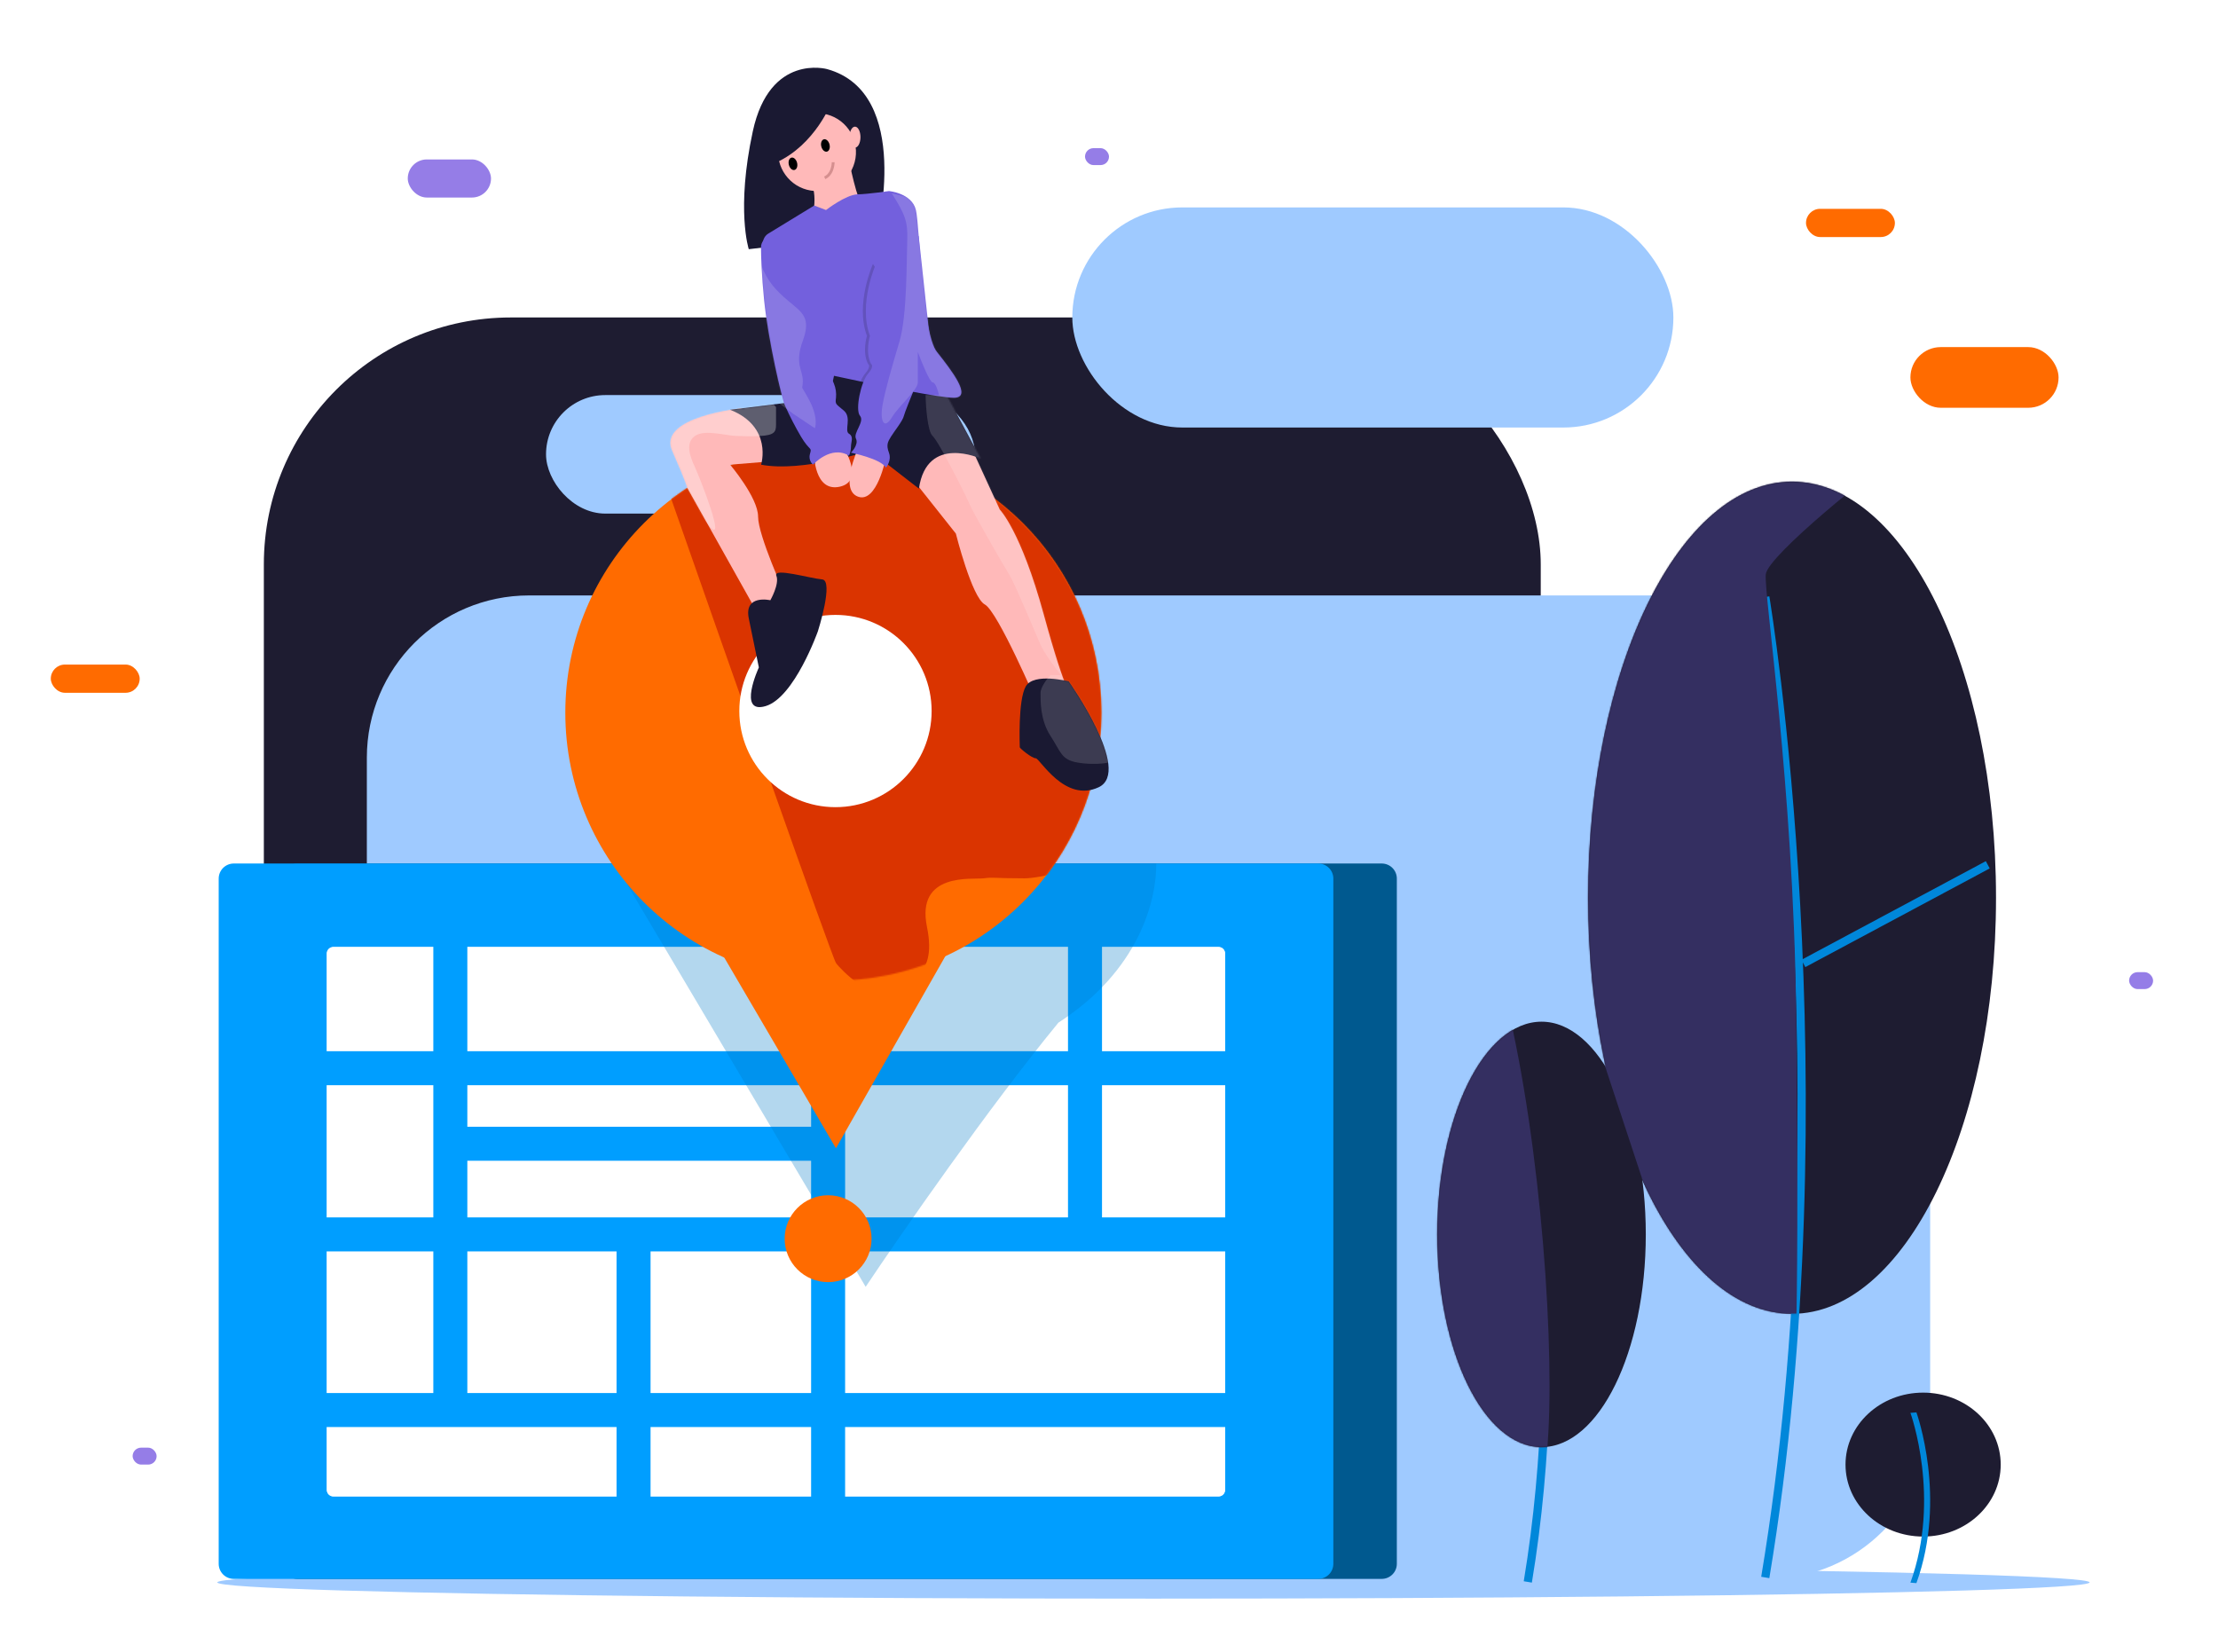 <svg width="1572" height="1171" viewBox="0 0 1572 1171" fill="none" xmlns="http://www.w3.org/2000/svg">
<rect width="1572" height="1171" fill="white"/>
<ellipse cx="817.5" cy="1121.5" rx="663.5" ry="11.5" fill="#9FCAFF"/>
<rect x="187" y="225" width="905" height="719" rx="175" fill="#1E1C31"/>
<rect x="260" y="422" width="1108" height="697" rx="115" fill="#9FCAFF"/>
<path d="M1363 1089C1393.38 1089 1418 1066.17 1418 1038C1418 1009.83 1393.38 987 1363 987C1332.62 987 1308 1009.83 1308 1038C1308 1066.17 1332.62 1089 1363 1089Z" fill="#1E1C31"/>
<path d="M1085.71 1121.64C1115.31 944.085 1086.01 767.171 1085.71 765.406L1079.96 766.381C1080.25 768.137 1109.39 944.122 1079.95 1120.68L1085.71 1121.64Z" fill="#0087DA"/>
<path d="M1358.25 1122C1380.08 1061.69 1358.47 1001.6 1358.25 1001L1354 1001.33C1354.22 1001.93 1375.71 1061.7 1354 1121.67L1358.25 1122Z" fill="#0087DA"/>
<rect x="387" y="280" width="304" height="84" rx="42" fill="#9FCAFF"/>
<rect x="760" y="147" width="426" height="156" rx="78" fill="#9FCAFF"/>
<rect x="1280" y="148" width="63" height="20" rx="10" fill="#FF6B00"/>
<rect x="36" y="471" width="63" height="20" rx="10" fill="#FF6B00"/>
<rect x="289" y="113" width="59" height="27" rx="13.5" fill="#957DE7"/>
<rect x="769" y="105" width="17" height="12" rx="6" fill="#957DE7"/>
<rect x="1509" y="689" width="17" height="12" rx="6" fill="#957DE7"/>
<rect x="94" y="1026" width="17" height="12" rx="6" fill="#957DE7"/>
<rect x="1354" y="246" width="105" height="43" rx="21.5" fill="#FF6B00"/>
<path d="M1027.47 842.444L1024.72 847.594L1091.55 883.333L1094.3 878.183L1027.47 842.444Z" fill="#0087DA"/>
<path d="M1162.08 860.347L1095.26 896.106L1098.01 901.255L1164.84 865.496L1162.08 860.347Z" fill="#0087DA"/>
<path d="M1092.54 1025.63C1133.36 1025.63 1166.45 958.129 1166.45 874.864C1166.45 791.598 1133.36 724.099 1092.54 724.099C1051.72 724.099 1018.63 791.598 1018.63 874.864C1018.63 958.129 1051.72 1025.63 1092.54 1025.63Z" fill="#1E1C31"/>
<path d="M1270.11 931.135C1349.95 931.135 1414.67 799.113 1414.67 636.257C1414.67 473.4 1349.95 341.378 1270.11 341.378C1190.28 341.378 1125.56 473.4 1125.56 636.257C1125.56 799.113 1190.28 931.135 1270.11 931.135Z" fill="#1E1C31"/>
<path d="M1254.01 1118.47C1311.83 771.646 1254.6 426.089 1254.01 422.639L1248.25 423.614C1248.84 427.055 1305.9 771.684 1248.25 1117.51L1254.01 1118.47Z" fill="#0087DA"/>
<path d="M1141.53 575.308L1138.78 580.457L1269.49 650.36L1272.25 645.211L1141.53 575.308Z" fill="#0087DA"/>
<path d="M1407.45 610.325L1276.75 680.265L1279.51 685.413L1410.2 615.474L1407.45 610.325Z" fill="#0087DA"/>
<path d="M979.337 1119H210.663C207.836 1119 205.126 1117.87 203.127 1115.87C201.128 1113.87 200.003 1111.16 200 1108.34V622.663C200.003 619.836 201.128 617.125 203.127 615.127C205.126 613.128 207.836 612.003 210.663 612H979.337C982.164 612.003 984.874 613.128 986.873 615.127C988.872 617.126 989.997 619.836 990 622.663V1108.34C989.997 1111.16 988.872 1113.87 986.873 1115.87C984.874 1117.87 982.164 1119 979.337 1119Z" fill="#00598F"/>
<path d="M934.337 1119H165.663C162.836 1119 160.126 1117.87 158.127 1115.87C156.128 1113.87 155.003 1111.16 155 1108.34V622.663C155.003 619.836 156.128 617.125 158.127 615.127C160.126 613.128 162.836 612.003 165.663 612H934.337C937.164 612.003 939.874 613.128 941.873 615.127C943.872 617.126 944.997 619.836 945 622.663V1108.34C944.997 1111.16 943.872 1113.87 941.873 1115.87C939.874 1117.87 937.164 1119 934.337 1119Z" fill="#009EFF"/>
<path d="M236.221 671.194C235.009 671.195 233.847 671.677 232.99 672.534C232.133 673.39 231.651 674.552 231.65 675.764V1055.96C231.651 1057.18 232.133 1058.34 232.99 1059.19C233.847 1060.05 235.009 1060.53 236.221 1060.53H863.684C864.896 1060.53 866.058 1060.05 866.915 1059.19C867.772 1058.34 868.254 1057.18 868.255 1055.96V675.764C868.254 674.552 867.772 673.39 866.915 672.534C866.058 671.677 864.896 671.195 863.684 671.194H236.221Z" fill="white"/>
<path d="M236.221 671.194C235.009 671.195 233.847 671.677 232.99 672.534C232.133 673.39 231.651 674.552 231.65 675.764V1055.96C231.651 1057.18 232.133 1058.34 232.99 1059.19C233.847 1060.05 235.009 1060.53 236.221 1060.53H863.684C864.896 1060.53 866.058 1060.05 866.915 1059.19C867.772 1058.34 868.254 1057.18 868.255 1055.96V675.764C868.254 674.552 867.772 673.39 866.915 672.534C866.058 671.677 864.896 671.195 863.684 671.194H236.221Z" fill="white"/>
<path d="M869.779 745.026H222.864V769.119H869.779V745.026Z" fill="#009EFF"/>
<path d="M869.779 862.812H222.864V886.904H869.779V862.812Z" fill="#009EFF"/>
<path d="M589.6 798.565H319.168V822.658H589.6V798.565Z" fill="#009EFF"/>
<path d="M869.779 987.29H222.864V1011.38H869.779V987.29Z" fill="#009EFF"/>
<path d="M331.217 669.67H307.119V1002.01H331.217V669.67Z" fill="#009EFF"/>
<path d="M781.045 669.67H756.947V876.197H781.045V669.67Z" fill="#009EFF"/>
<path d="M598.971 669.67H574.874V1062.06H598.971V669.67Z" fill="#009EFF"/>
<path d="M461.078 866.827H436.98V1062.06H461.078V866.827Z" fill="#009EFF"/>
<path opacity="0.3" d="M819.5 612H724.5L474.673 526L434.5 610L613.538 912C638.634 874.451 701.095 784.435 750.172 724.757C807.279 687.91 819.686 638.367 819.5 612Z" fill="#007AC6"/>
<path d="M586.923 908.69C603.928 908.69 617.714 894.907 617.714 877.905C617.714 860.903 603.928 847.12 586.923 847.12C569.917 847.12 556.131 860.903 556.131 877.905C556.131 894.907 569.917 908.69 586.923 908.69Z" fill="#FF6B00"/>
<path d="M590.614 695.027C695.517 695.027 780.558 610.006 780.558 505.126C780.558 400.246 695.517 315.224 590.614 315.224C485.71 315.224 400.669 400.246 400.669 505.126C400.669 610.006 485.71 695.027 590.614 695.027Z" fill="#FF6B00"/>
<path d="M592.471 813.83L532.462 711.344L472.454 608.858L591.234 608.144L710.013 607.429L651.242 710.63L592.471 813.83Z" fill="#FF6B00"/>
<mask id="mask0" mask-type="alpha" maskUnits="userSpaceOnUse" x="400" y="315" width="381" height="381">
<path d="M590.614 695.027C695.517 695.027 780.558 610.006 780.558 505.126C780.558 400.246 695.517 315.224 590.614 315.224C485.71 315.224 400.669 400.246 400.669 505.126C400.669 610.006 485.71 695.027 590.614 695.027Z" fill="#FF7A00"/>
</mask>
<g mask="url(#mask0)">
<path d="M592.5 682.5C589.7 678.5 513 460.167 475 351.5L531.5 300H710C720.4 300 768.333 343.667 791 365.5C803 437.167 827 581.9 827 587.5C827 594.5 749.5 622.5 726 622.5C702.5 622.5 705 621.5 697 622.5C689 623.5 649 618 657 657C665 696 639.5 695.5 629 702.5C618.5 709.5 596 687.5 592.5 682.5Z" fill="#DA3400"/>
</g>
<path d="M592.138 572.065C629.776 572.065 660.287 541.561 660.287 503.931C660.287 466.302 629.776 435.797 592.138 435.797C554.5 435.797 523.989 466.302 523.989 503.931C523.989 541.561 554.5 572.065 592.138 572.065Z" fill="white"/>
<path d="M586.22 48.976C586.22 48.976 545.576 37.529 533.554 93.045C521.533 148.56 530.692 176.604 530.692 176.604L621.426 166.016C621.426 166.016 647.186 65.859 586.22 48.976Z" fill="#1A1932"/>
<path d="M525.411 289.425C525.411 289.425 465.793 295.361 476.412 319.425C487.031 343.489 487.031 345.612 487.031 345.612L539.416 439.036L556.406 421.342C556.406 421.342 537.293 379.584 537.293 366.137C537.293 352.689 517.471 329.334 517.471 329.334L552.159 326.503L525.411 289.425Z" fill="#FFB9B9"/>
<path d="M688.787 318.009L708.608 361.183C708.608 361.183 723.475 376.045 739.757 435.497C756.039 494.949 759.578 492.825 759.578 492.825L734.801 497.78C734.801 497.78 707.193 433.374 697.99 428.42C688.787 423.465 677.46 378.169 677.46 378.169L644.896 337.119L654.807 315.178L688.787 318.009Z" fill="#FFB9B9"/>
<path d="M664.718 268.466L695.158 325.087C695.158 325.087 656.931 307.393 651.267 346.32L616.579 319.425C616.579 319.425 568.441 334.996 539.417 329.334C539.417 329.334 547.912 302.439 517.471 290.407L586.139 281.914L583.307 267.051L590.387 252.896L664.718 268.466Z" fill="#1A1932"/>
<path d="M545.975 425.407C545.975 425.407 527.155 421.033 530.715 438.366L537.835 473.03C537.835 473.03 522.319 506.561 542.707 500.411C563.095 494.261 579.703 447.326 579.703 447.326C579.703 447.326 591.158 411.334 582.691 410.645C574.224 409.955 547.872 402.128 550.234 408.001C552.597 413.874 545.975 425.407 545.975 425.407Z" fill="#1A1932"/>
<path d="M757.455 482.917C757.455 482.917 732.678 476.547 727.014 486.456C721.351 496.364 722.767 528.921 722.767 529.629C722.767 530.337 731.262 537.414 734.093 537.414C736.925 537.414 754.623 569.263 778.692 557.939C802.761 546.615 757.455 482.917 757.455 482.917Z" fill="#1A1932"/>
<path d="M606.311 112.224C608.754 97.177 598.532 82.999 583.481 80.557C568.43 78.115 554.249 88.334 551.807 103.382C549.364 118.429 559.586 132.607 574.637 135.049C589.688 137.491 603.869 127.272 606.311 112.224Z" fill="#FFB9B9"/>
<path d="M601.713 113.468C601.713 113.468 607.376 143.193 612.332 147.44C617.287 151.686 574.812 158.056 574.812 158.056C574.812 158.056 581.184 137.531 573.397 126.915C565.609 116.298 601.713 113.468 601.713 113.468Z" fill="#FFB9B9"/>
<path d="M676.044 281.914C671.223 281.914 658.948 279.918 645.186 277.349C633.279 275.126 620.246 272.486 609.967 270.349C598.959 268.056 591.095 266.343 591.095 266.343C591.095 266.343 588.263 284.037 579.06 281.914C571.131 280.088 547.437 197.344 541.031 174.476C540.563 172.807 540.653 171.03 541.288 169.416C541.923 167.802 543.068 166.44 544.549 165.537L577.092 145.67L585.431 148.855C585.431 148.855 599.519 137.97 607.695 137.751C615.871 137.531 630.03 135.408 630.03 135.408C630.03 135.408 646.312 136.823 649.144 148.855C651.975 160.887 653.391 235.909 664.01 249.357C674.629 262.804 689.495 281.914 676.044 281.914Z" fill="#7360DD"/>
<path d="M576.936 321.548C576.936 321.548 576.936 349.151 595.342 344.904C613.747 340.658 596.758 315.178 596.758 315.178L576.936 321.548Z" fill="#FFB9B9"/>
<path d="M627.906 324.379C627.906 324.379 621.535 356.936 608.084 351.982C594.634 347.027 608.084 318.009 608.084 318.009L627.906 324.379Z" fill="#FFB9B9"/>
<path opacity="0.15" d="M657.638 247.234C657.638 247.234 650.708 263.767 645.186 277.349C633.279 275.126 620.246 272.486 609.967 270.349C610.706 268.394 611.742 266.566 613.04 264.928C617.995 259.266 615.163 257.85 615.163 257.85C610.916 249.357 614.456 238.033 614.456 238.033C605.961 215.385 618.703 187.074 618.703 187.074L657.638 247.234Z" fill="black"/>
<path d="M620.827 187.074C620.827 187.074 608.084 215.385 616.579 238.033C616.579 238.033 613.04 249.357 617.287 257.85C617.287 257.85 620.119 259.266 615.163 264.928C610.208 270.59 605.96 290.407 609.5 294.653C613.04 298.9 604.545 306.685 606.668 310.932C608.792 315.178 603.129 320.84 603.129 320.84C603.129 320.84 624.366 325.087 627.906 331.457C627.906 331.457 632.153 326.502 630.03 320.84C627.906 315.178 629.322 313.055 631.446 309.516C633.569 305.978 639.94 298.192 640.648 294.653C641.356 291.115 659.762 247.234 659.762 247.234L651.13 167.267L620.827 187.074Z" fill="#7360DD"/>
<path d="M547.204 167.257L545.881 167.497C544.037 167.832 542.37 168.806 541.174 170.249C539.978 171.692 539.33 173.51 539.344 175.384C539.394 182.49 539.795 195.101 541.54 212.554C544.372 240.864 554.283 283.329 556.406 287.576C559.779 295.09 563.56 302.415 567.733 309.516C574.104 320.133 575.52 316.594 574.104 321.548C573.674 322.913 573.645 324.373 574.021 325.753C574.398 327.134 575.164 328.377 576.228 329.334C576.228 329.334 588.971 315.178 601.713 322.964C602.624 320.962 603.106 318.793 603.129 316.594C603.129 313.055 605.253 309.516 601.713 307.393C598.174 305.27 603.837 296.069 598.173 291.115C592.51 286.16 591.802 286.868 592.51 281.914C592.841 278.545 592.355 275.147 591.094 272.005L547.204 167.257Z" fill="#7360DD"/>
<path d="M605.961 104.621C608.111 104.621 609.854 101.293 609.854 97.189C609.854 93.085 608.111 89.758 605.961 89.758C603.81 89.758 602.067 93.085 602.067 97.189C602.067 101.293 603.81 104.621 605.961 104.621Z" fill="#FFB9B9"/>
<path d="M589.381 72.348C589.381 72.348 577.932 102.681 549.882 115.273L545.303 88.373L589.381 72.348Z" fill="#1A1932"/>
<mask id="mask1" mask-type="alpha" maskUnits="userSpaceOnUse" x="1018" y="341" width="397" height="685">
<path d="M1092.54 1025.63C1133.36 1025.63 1166.45 958.129 1166.45 874.864C1166.45 791.598 1133.36 724.099 1092.54 724.099C1051.72 724.099 1018.63 791.598 1018.63 874.864C1018.63 958.129 1051.72 1025.63 1092.54 1025.63Z" fill="#1E1C31"/>
<path d="M1270.11 931.135C1349.95 931.135 1414.67 799.113 1414.67 636.257C1414.67 473.4 1349.95 341.378 1270.11 341.378C1190.28 341.378 1125.56 473.4 1125.56 636.257C1125.56 799.113 1190.28 931.135 1270.11 931.135Z" fill="#1E1C31"/>
</mask>
<g mask="url(#mask1)">
<path d="M1251.5 407C1253 393.5 1331 331 1341 326C1318.33 290.333 1265.4 218 1235 214C1197 209 1157.5 283.5 1113 367.5C1068.5 451.5 1035.5 522.5 1014 587C992.5 651.5 1005.5 674.5 994 745.5C982.5 816.5 986 836.5 994 894C1002 951.5 1042 1041 1052 1082.5C1062 1124 1086.5 1099 1095 1041C1103.5 983 1095 836.5 1072 729C1053.6 643 1079.67 624.833 1095 626.5L1169 851C1174.5 903.833 1187.2 1005.9 1194 991.5C1200.8 977.1 1249.5 952.5 1273 942C1273.67 920 1274.6 844 1273 716C1271 556 1250 420.5 1251.5 407Z" fill="#342F61"/>
</g>
<mask id="mask2" mask-type="alpha" maskUnits="userSpaceOnUse" x="475" y="48" width="311" height="513">
<path d="M586.22 48.976C586.22 48.976 545.576 37.529 533.554 93.045C521.533 148.56 530.692 176.604 530.692 176.604L621.426 166.016C621.426 166.016 647.186 65.859 586.22 48.976Z" fill="#2F2E41"/>
<path d="M525.411 289.425C525.411 289.425 465.793 295.361 476.412 319.425C487.031 343.489 487.031 345.612 487.031 345.612L539.416 439.036L556.406 421.342C556.406 421.342 537.293 379.584 537.293 366.137C537.293 352.689 517.471 329.334 517.471 329.334L552.159 326.503L525.411 289.425Z" fill="#FFB9B9"/>
<path d="M688.787 318.009L708.608 361.183C708.608 361.183 723.475 376.045 739.757 435.497C756.039 494.949 759.578 492.825 759.578 492.825L734.801 497.78C734.801 497.78 707.193 433.374 697.99 428.42C688.787 423.465 677.46 378.169 677.46 378.169L644.896 337.119L654.807 315.178L688.787 318.009Z" fill="#FFB9B9"/>
<path d="M664.718 268.466L695.158 325.087C695.158 325.087 656.931 307.393 651.267 346.32L616.579 319.425C616.579 319.425 568.441 334.996 539.417 329.334C539.417 329.334 547.912 302.439 517.471 290.407L586.139 281.914L583.307 267.051L590.387 252.896L664.718 268.466Z" fill="black"/>
<path d="M543.664 426.296C543.664 426.296 524.55 423.465 529.506 440.451L539.417 474.424C539.417 474.424 526.674 509.104 546.496 501.318C566.318 493.533 579.06 445.406 579.06 445.406C579.06 445.406 587.555 408.602 579.06 408.602C570.565 408.602 543.664 402.94 546.496 408.602C549.328 414.264 543.664 426.296 543.664 426.296Z" fill="black"/>
<path d="M757.455 482.917C757.455 482.917 732.678 476.547 727.014 486.456C721.351 496.364 722.767 528.921 722.767 529.629C722.767 530.337 731.262 537.414 734.093 537.414C736.925 537.414 754.623 569.263 778.692 557.939C802.761 546.615 757.455 482.917 757.455 482.917Z" fill="black"/>
<path d="M606.311 112.224C608.754 97.177 598.532 82.999 583.481 80.557C568.43 78.115 554.249 88.334 551.807 103.382C549.364 118.429 559.586 132.607 574.637 135.049C589.688 137.491 603.869 127.272 606.311 112.224Z" fill="#FFB9B9"/>
<path d="M601.713 113.468C601.713 113.468 607.376 143.193 612.332 147.44C617.287 151.686 574.812 158.056 574.812 158.056C574.812 158.056 581.184 137.531 573.397 126.915C565.609 116.298 601.713 113.468 601.713 113.468Z" fill="#FFB9B9"/>
<path d="M676.044 281.914C671.223 281.914 658.948 279.918 645.186 277.349C633.279 275.126 620.246 272.486 609.967 270.349C598.959 268.056 591.095 266.343 591.095 266.343C591.095 266.343 588.263 284.037 579.06 281.914C571.131 280.088 547.437 197.344 541.031 174.476C540.563 172.807 540.653 171.03 541.288 169.416C541.923 167.802 543.068 166.44 544.549 165.537L577.092 145.67L585.431 148.855C585.431 148.855 599.519 137.97 607.695 137.751C615.871 137.531 630.03 135.408 630.03 135.408C630.03 135.408 646.312 136.823 649.144 148.855C651.975 160.887 653.391 235.909 664.01 249.357C674.629 262.804 689.495 281.914 676.044 281.914Z" fill="#7360DD"/>
<path d="M576.936 321.548C576.936 321.548 576.936 349.151 595.342 344.904C613.747 340.658 596.758 315.178 596.758 315.178L576.936 321.548Z" fill="#FFB9B9"/>
<path d="M627.906 324.379C627.906 324.379 621.535 356.936 608.084 351.982C594.634 347.027 608.084 318.009 608.084 318.009L627.906 324.379Z" fill="#FFB9B9"/>
<path opacity="0.15" d="M657.638 247.234C657.638 247.234 650.708 263.767 645.186 277.349C633.279 275.126 620.246 272.486 609.967 270.349C610.706 268.394 611.742 266.566 613.04 264.928C617.995 259.266 615.163 257.85 615.163 257.85C610.916 249.357 614.456 238.033 614.456 238.033C605.961 215.385 618.703 187.074 618.703 187.074L657.638 247.234Z" fill="black"/>
<path d="M620.827 187.074C620.827 187.074 608.084 215.385 616.579 238.033C616.579 238.033 613.04 249.357 617.287 257.85C617.287 257.85 620.119 259.266 615.163 264.928C610.208 270.59 605.96 290.407 609.5 294.653C613.04 298.9 604.545 306.685 606.668 310.932C608.792 315.178 603.129 320.84 603.129 320.84C603.129 320.84 624.366 325.087 627.906 331.457C627.906 331.457 632.153 326.502 630.03 320.84C627.906 315.178 629.322 313.055 631.446 309.516C633.569 305.978 639.94 298.192 640.648 294.653C641.356 291.115 659.762 247.234 659.762 247.234L651.13 167.267L620.827 187.074Z" fill="#7360DD"/>
<path d="M547.204 167.257L545.881 167.497C544.037 167.832 542.37 168.806 541.174 170.249C539.978 171.692 539.33 173.51 539.344 175.384C539.394 182.49 539.795 195.101 541.54 212.554C544.372 240.864 554.283 283.329 556.406 287.576C559.779 295.09 563.56 302.415 567.733 309.516C574.104 320.133 575.52 316.594 574.104 321.548C573.674 322.913 573.645 324.373 574.021 325.753C574.398 327.134 575.164 328.377 576.228 329.334C576.228 329.334 588.971 315.178 601.713 322.964C602.624 320.962 603.106 318.793 603.129 316.594C603.129 313.055 605.253 309.516 601.713 307.393C598.174 305.27 603.837 296.069 598.173 291.115C592.51 286.16 591.802 286.868 592.51 281.914C592.841 278.545 592.355 275.147 591.094 272.005L547.204 167.257Z" fill="#7360DD"/>
<path d="M605.961 104.621C608.111 104.621 609.854 101.293 609.854 97.189C609.854 93.085 608.111 89.758 605.961 89.758C603.81 89.758 602.067 93.085 602.067 97.189C602.067 101.293 603.81 104.621 605.961 104.621Z" fill="#FFB9B9"/>
<path d="M589.381 72.348C589.381 72.348 577.932 102.681 549.882 115.273L545.303 88.373L589.381 72.348Z" fill="#2F2E41"/>
</mask>
<g mask="url(#mask2)">
<path opacity="0.15" d="M569 241.5C575 225 568.5 221.5 559 213.5C549.837 205.784 543.93 199.463 539.484 187.807C536.49 200.371 530.7 226.6 531.5 231C532.3 235.4 543.5 267.833 549 283.5L562.5 293.5L577.5 303.5C578.5 301.167 579.1 293.9 573.5 283.5C566.5 270.5 569 278 569 270C569 262 563 258 569 241.5Z" fill="white"/>
<path opacity="0.3" d="M550 301V288.5C540.833 277.667 519.4 255.5 507 253.5C491.5 251 487.5 256 472.5 264C457.5 272 464.5 274 459.5 293.5C454.5 313 467.5 314.5 481.5 338C495.5 361.5 489.5 357 502.5 372.5C515.5 388 496 338.5 492.5 331C489 323.5 485.5 314 492.5 309C499.5 304 515 309 522.5 309C530 309 528 309.5 538.5 309C549 308.5 550 306 550 301Z" fill="white"/>
<path opacity="0.15" d="M643 170.5C643.5 157 641.5 152 632 137C669.5 145.5 752.7 173.2 785.5 216C826.5 269.5 827.5 342.5 830.5 415C832.9 473 801.5 522.833 785.5 540.5C782.333 541.167 773.6 542.1 764 540.5C752 538.5 752 533 744.5 521.5C737 510 737.5 496 737.5 491C737.5 487 742.167 481 744.5 478.5H752C748.167 473.667 739.9 462.6 737.5 457C734.5 450 718.5 412 715.5 407.5C712.5 403 689 362 687.5 358C686 354 665.5 313 661 309C657.4 305.8 656.167 288.333 656 280H665.5C664.833 277 663 271 661 271C659 271 653.167 256.667 650.5 249.5V271C650.5 276.5 637.5 287 632 296C626.5 305 623.5 298 625.5 287C627.5 276 632 260.5 637.5 242C643 223.5 642.5 184 643 170.5Z" fill="white"/>
</g>
<ellipse cx="585.008" cy="103.096" rx="3" ry="4.5" transform="rotate(-14.13 585.008 103.096)" fill="black"/>
<ellipse cx="562.008" cy="116.096" rx="3" ry="4.5" transform="rotate(-14.13 562.008 116.096)" fill="black"/>
<path d="M590.5 115C590.5 117.833 589.3 124 584.5 126" stroke="#D58F8F" stroke-width="2"/>
</svg>
